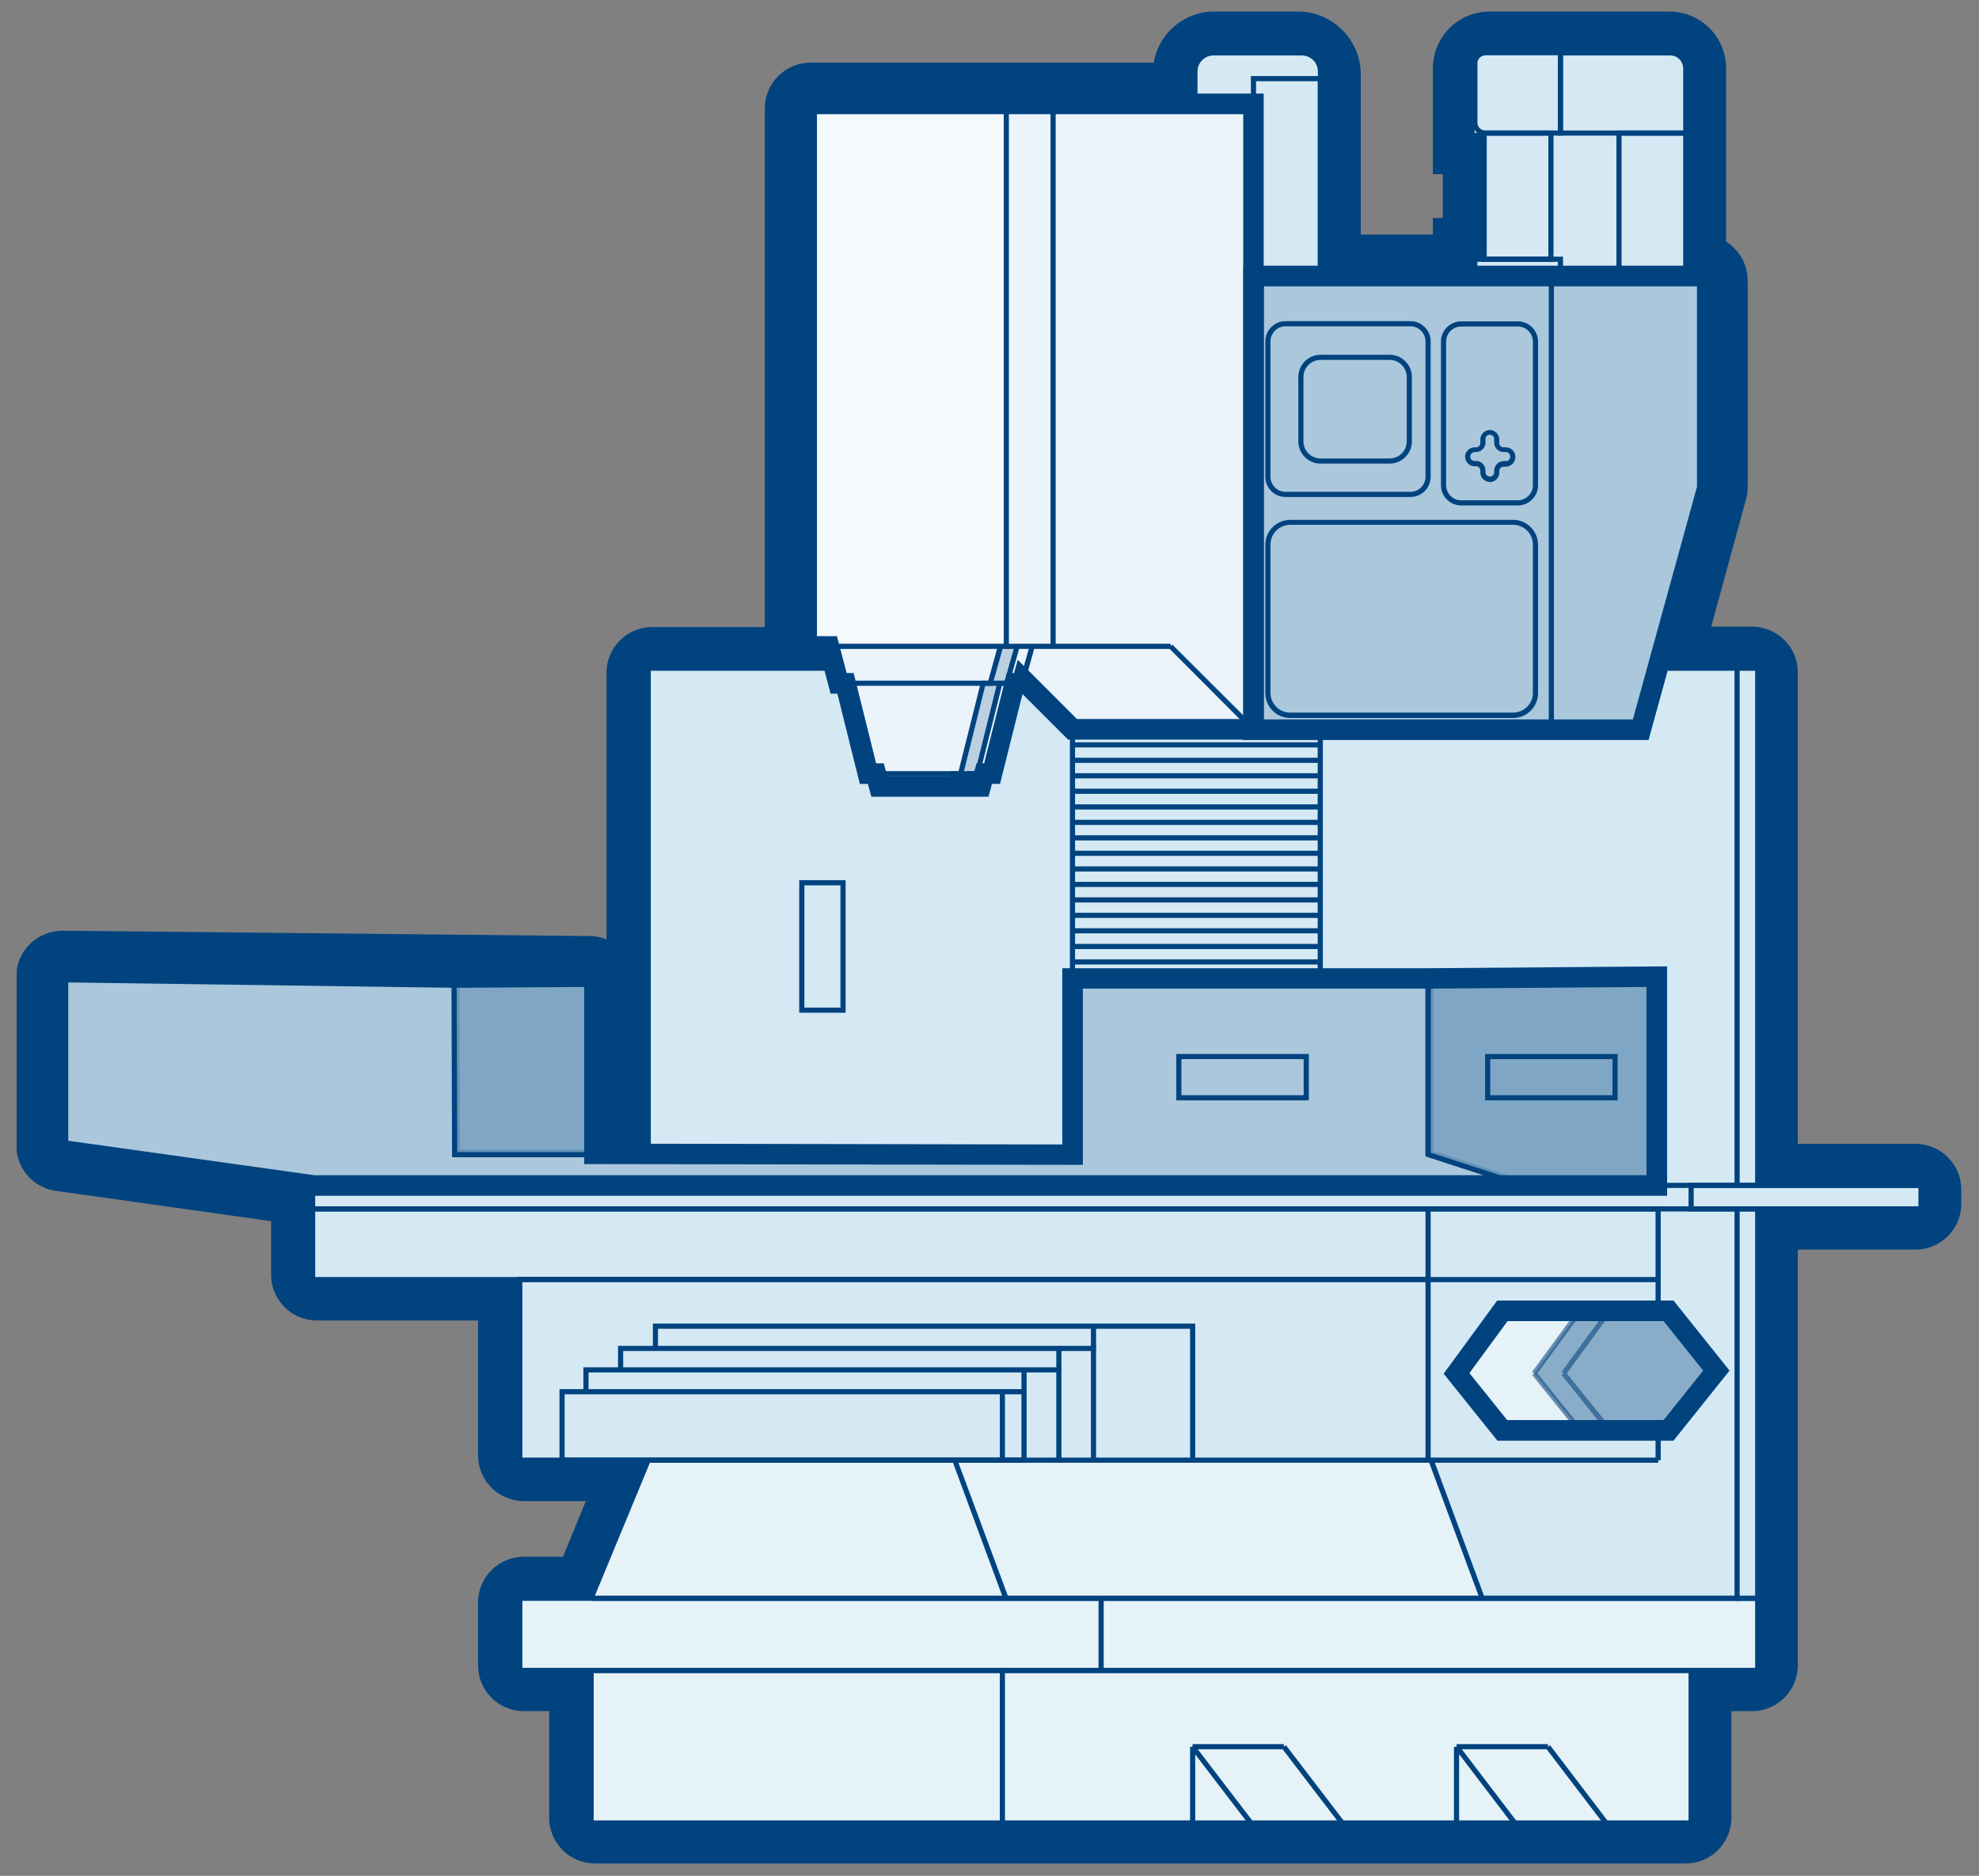 <svg width="96" height="91" viewBox="0 0 96 91" fill="none" xmlns="http://www.w3.org/2000/svg">
<rect x="0" y="0" width="96" height="91" fill="#808080" stroke="none"/>
<g clip-path="url(#clip0_196_2516)">
<path d="M81.02 2.56C81.43 2.56 81.77 2.9 81.77 3.31V13.16C81.77 13.28 81.87 13.38 81.99 13.38H82.59C82.71 13.38 82.81 13.48 82.81 13.6V23.63C82.81 23.63 82.81 23.67 82.81 23.69L80.51 32.12C80.47 32.26 80.58 32.4 80.73 32.4H85.04C85.16 32.4 85.26 32.5 85.26 32.62V57.26C85.26 57.38 85.36 57.48 85.48 57.48H92.97C93.09 57.48 93.19 57.58 93.19 57.7V58.39C93.19 58.51 93.09 58.61 92.97 58.61H85.48C85.36 58.61 85.26 58.71 85.26 58.83V80.77C85.26 80.89 85.16 80.99 85.04 80.99H82.27C82.15 80.99 82.05 81.09 82.05 81.21V88.16C82.05 88.28 81.95 88.38 81.83 88.38H28.9C28.78 88.38 28.68 88.28 28.68 88.16V81.21C28.68 81.09 28.58 80.99 28.46 80.99H25.45C25.33 80.99 25.23 80.89 25.23 80.77V77.72C25.23 77.6 25.33 77.5 25.45 77.5H28.53C28.62 77.5 28.7 77.45 28.74 77.36L31.32 71.11C31.38 70.96 31.27 70.8 31.11 70.8H25.45C25.33 70.8 25.23 70.7 25.23 70.58V62.26C25.23 62.14 25.13 62.04 25.01 62.04H15.39C15.27 62.04 15.17 61.94 15.17 61.82V57.68C15.17 57.57 15.09 57.47 14.98 57.46L3.01 55.78C2.9 55.76 2.82 55.67 2.82 55.56V47.36C2.82 47.24 2.92 47.14 3.04 47.14L28.62 47.4C28.74 47.4 28.84 47.5 28.84 47.62V55.77C28.84 55.89 28.94 55.99 29.06 55.99H31.21C31.33 55.99 31.43 55.89 31.43 55.77V32.62C31.43 32.5 31.53 32.4 31.65 32.4H40.18C40.33 32.4 40.43 32.26 40.4 32.12L40.24 31.51C40.21 31.41 40.12 31.34 40.02 31.34H39.34C39.22 31.34 39.12 31.24 39.12 31.12V5.27C39.12 5.15 39.22 5.05 39.34 5.05H57.72C57.84 5.05 57.94 4.95 57.94 4.83V3.54C57.94 3 58.37 2.57 58.91 2.57H62.97C63.55 2.57 64.02 3.04 64.02 3.62V13.16C64.02 13.28 64.12 13.38 64.24 13.38H71.29C71.41 13.38 71.51 13.28 71.51 13.16V12.57H71.97L72.01 6.45H71.51V3.31C71.51 2.9 71.85 2.56 72.26 2.56H80.99M80.99 0.56H72.26C70.74 0.56 69.51 1.79 69.51 3.31V8.45H69.99V10.57H69.51V11.38H66.01V3.61C66.01 1.93 64.64 0.56 62.96 0.56H58.9C57.43 0.56 56.2 1.63 55.97 3.04H39.32C38.09 3.04 37.1 4.04 37.1 5.26V30.42H31.64C30.41 30.42 29.42 31.42 29.42 32.64V45.57C29.17 45.47 28.9 45.41 28.62 45.41L3.04 45.15C1.79 45.15 0.79 46.15 0.79 47.37V55.57C0.79 56.67 1.61 57.62 2.71 57.77L13.15 59.24V61.84C13.15 63.07 14.15 64.06 15.37 64.06H23.19V70.6C23.19 71.83 24.19 72.82 25.41 72.82H28.42L27.31 75.52H25.41C24.18 75.52 23.19 76.52 23.19 77.74V80.79C23.19 82.02 24.19 83.01 25.41 83.01H26.64V88.18C26.64 89.41 27.64 90.4 28.86 90.4H81.77C83 90.4 83.99 89.4 83.99 88.18V83.01H84.99C86.22 83.01 87.21 82.01 87.21 80.79V60.62H92.92C94.15 60.62 95.14 59.62 95.14 58.4V57.71C95.14 56.48 94.14 55.49 92.92 55.49H87.21V32.62C87.21 31.39 86.21 30.4 84.99 30.4H83.01L84.7 24.21C84.75 24.02 84.78 23.82 84.78 23.62V13.61C84.78 12.82 84.36 12.12 83.73 11.72V3.31C83.73 1.79 82.5 0.56 80.98 0.56H80.99Z" fill="#00437F"/>
<path d="M57.75 5.04H39.34C39.22 5.04 39.13 5.13 39.13 5.25V31.14C39.13 31.26 39.22 31.35 39.34 31.35H40.05C40.15 31.35 40.23 31.41 40.25 31.51L40.42 32.15C40.45 32.28 40.35 32.41 40.22 32.41H31.66C31.54 32.41 31.45 32.5 31.45 32.62V55.8C31.45 55.92 31.36 56.01 31.24 56.01H29.06C28.94 56.01 28.85 55.92 28.85 55.8V47.62C28.85 47.5 28.76 47.41 28.64 47.41L3.03 47.15C2.91 47.15 2.82 47.24 2.82 47.36V55.59C2.82 55.7 2.9 55.78 3 55.8L15 57.48C15.1 57.49 15.18 57.58 15.18 57.69V61.86C15.18 61.98 15.27 62.07 15.39 62.07H25.02C25.14 62.07 25.23 62.16 25.23 62.28V70.62C25.23 70.74 25.32 70.83 25.44 70.83H31.14C31.29 70.83 31.39 70.98 31.34 71.12L28.75 77.4C28.72 77.48 28.64 77.53 28.55 77.53H25.44C25.32 77.53 25.23 77.62 25.23 77.74V80.82C25.23 80.94 25.32 81.03 25.44 81.03H28.48C28.6 81.03 28.69 81.12 28.69 81.24V88.22C28.69 88.34 28.78 88.43 28.9 88.43H81.84C81.96 88.43 82.05 88.34 82.05 88.22V81.24C82.05 81.12 82.14 81.03 82.26 81.03H85.06C85.18 81.03 85.27 80.94 85.27 80.82V58.85C85.27 58.73 85.36 58.64 85.48 58.64H92.99C93.11 58.64 93.2 58.55 93.2 58.43V57.71C93.2 57.59 93.11 57.5 92.99 57.5H85.48C85.36 57.5 85.27 57.41 85.27 57.29V32.62C85.27 32.5 85.18 32.41 85.06 32.41H80.72C80.58 32.41 80.48 32.28 80.52 32.14L82.83 23.69C82.83 23.69 82.83 23.65 82.83 23.63V13.6C82.83 13.48 82.74 13.39 82.62 13.39H81.99C81.87 13.39 81.78 13.3 81.78 13.18V3.3C81.78 2.89 81.45 2.56 81.04 2.56H72.03C71.76 2.56 71.55 2.78 71.55 3.04V6.45H72.05L72.01 12.57H71.55V13.17C71.55 13.29 71.46 13.38 71.34 13.38H64.27C64.15 13.38 64.06 13.29 64.06 13.17V3.6C64.06 3.02 63.59 2.56 63.02 2.56H58.93C58.4 2.56 57.97 2.99 57.97 3.52V4.83C57.97 4.95 57.88 5.04 57.76 5.04H57.75Z" fill="#D4E9F4"/>
<g opacity="0.4">
<path d="M85.26 77.54H71.89V77.52L69.42 70.84H31.44L28.68 77.54H25.22V81.04H28.68V88.44H82.04V81.04H85.26V77.54Z" fill="white"/>
</g>
<g opacity="0.5">
<path d="M48.82 5.04H39.13V31.35H48.82V5.04Z" fill="white"/>
</g>
<g opacity="0.5">
<path d="M60.81 5.04V35.38H52.03C52.03 35.38 50.72 34.07 49.62 32.97L49.57 33.15H49.23L48.13 37.53H47.75L47.58 38.15H42.64L42.47 37.53H42.09L40.99 33.15H40.65L40.18 31.36H39.1V5.04H48.79H60.78H60.81Z" fill="white"/>
</g>
<g opacity="0.2">
<path d="M15.17 57.63L2.68 55.88V47.02L22.15 47.29L22.18 55.89H51.9V47.34H69.4V55.92L74.69 57.63H15.17Z" fill="#00437F"/>
<path d="M2.81 47.15L22.03 47.42L22.06 56.02H52.03V47.47H69.28V56.02L73.9 57.52H15.17L2.81 55.78V47.16M2.56 46.91V56L2.78 56.03L15.14 57.77H73.91H75.5L73.99 57.28L69.54 55.84V47.22H51.79V55.77H22.31L22.28 47.42V47.17H22.03L2.81 46.9H2.56V46.91Z" fill="#00437F"/>
</g>
<g opacity="0.4">
<path d="M28.85 47.38H22.03V55.98H28.85V47.38Z" fill="#00437F"/>
</g>
<g opacity="0.4">
<path d="M80.37 57.51H73.9L69.28 56.01V47.38H80.37V57.51Z" fill="#00437F"/>
</g>
<path d="M47.97 38.65H42.27L42.1 38.03H41.71L40.62 33.65H40.29L39.82 31.86H38.62V4.54H61.3V35.88H51.81L49.6 33.67L48.51 38.03H48.12L47.95 38.65H47.97ZM43.03 37.65H47.2L47.37 37.03H47.74L48.84 32.65H49.19L49.37 32.01L52.24 34.88H60.31V5.54H39.63V30.86H40.6L41.07 32.65H41.41L42.5 37.03H42.87L43.04 37.65H43.03Z" fill="#00437F"/>
<path d="M40.49 32.29H31.44V32.54H40.49V32.29Z" fill="#00437F"/>
<path d="M84.26 32.29H80.43V32.54H84.26V32.29Z" fill="#00437F"/>
<path d="M31.57 32.41H31.32V56.01H31.57V32.41Z" fill="#00437F"/>
<path d="M84.39 77.66H28.68V77.41H84.14V58.64H84.39V77.66Z" fill="#00437F"/>
<path d="M84.39 32.41H84.14V57.5H84.39V32.41Z" fill="#00437F"/>
<path d="M85.39 77.66H84.26V77.41H85.14V58.64H85.39V77.66Z" fill="#00437F"/>
<path d="M85.39 57.51H85.14V32.54H84.26V32.29H85.39V57.51Z" fill="#00437F"/>
<path d="M48.94 31.48H39V4.92H48.94V31.48ZM39.25 31.23H48.69V5.17H39.25V31.23Z" fill="#00437F"/>
<path d="M51.21 5.04H50.96V31.37H51.21V5.04Z" fill="#00437F"/>
<path d="M60.93 5.04H60.68V35.38H60.93V5.04Z" fill="#00437F"/>
<path d="M60.72 35.47L56.7 31.44L56.87 31.27L60.9 35.29L60.72 35.47Z" fill="#00437F"/>
<path d="M51.94 35.47L49.53 33.06L49.71 32.88L52.12 35.29L51.94 35.47Z" fill="#00437F"/>
<path d="M56.79 31.23H48.82V31.48H56.79V31.23Z" fill="#00437F"/>
<path d="M60.81 35.25H52.03V35.5H60.81V35.25Z" fill="#00437F"/>
<path d="M47.69 38.27H42.56L42.39 37.66H42.01L40.92 33.27H40.58L40.09 31.39L40.33 31.32L40.77 33.02H41.11L42.21 37.41H42.59L42.75 38.02H47.5L47.66 37.41H48.04L49.13 33.02H49.47L49.95 31.32L50.19 31.39L49.67 33.27H49.33L48.23 37.66H47.85L47.69 38.27Z" fill="#00437F"/>
<path d="M60.81 4.92H48.82V5.17H60.81V4.92Z" fill="#00437F"/>
<path d="M79.68 35.52H60.68V13.26H82.94V23.7L79.68 35.52ZM60.93 35.27H79.49L82.69 23.65V13.51H60.93V35.27Z" fill="#00437F"/>
<path d="M75.38 13.39H75.13V35.4H75.38V13.39Z" fill="#00437F"/>
<path d="M73.63 24.52H70.88C70.34 24.52 69.9 24.08 69.9 23.54V16.57C69.9 16.03 70.34 15.59 70.88 15.59H73.63C74.17 15.59 74.61 16.03 74.61 16.57V23.54C74.61 24.08 74.17 24.52 73.63 24.52ZM70.88 15.84C70.48 15.84 70.15 16.17 70.15 16.57V23.54C70.15 23.94 70.48 24.27 70.88 24.27H73.63C74.03 24.27 74.36 23.94 74.36 23.54V16.57C74.36 16.17 74.03 15.84 73.63 15.84H70.88Z" fill="#00437F"/>
<path d="M67.41 22.49H64.06C63.46 22.49 62.98 22 62.98 21.41V18.29C62.98 17.69 63.47 17.21 64.06 17.21H67.41C68.01 17.21 68.49 17.7 68.49 18.29V21.41C68.49 22.01 68 22.49 67.41 22.49ZM64.06 17.46C63.6 17.46 63.23 17.83 63.23 18.29V21.41C63.23 21.87 63.6 22.24 64.06 22.24H67.41C67.87 22.24 68.24 21.87 68.24 21.41V18.29C68.24 17.83 67.87 17.46 67.41 17.46H64.06Z" fill="#00437F"/>
<path d="M68.42 24.11H62.36C61.82 24.11 61.38 23.67 61.38 23.13V16.56C61.38 16.02 61.82 15.58 62.36 15.58H68.42C68.96 15.58 69.4 16.02 69.4 16.56V23.13C69.4 23.67 68.96 24.11 68.42 24.11ZM62.36 15.83C61.96 15.83 61.63 16.16 61.63 16.56V23.13C61.63 23.53 61.96 23.86 62.36 23.86H68.42C68.82 23.86 69.15 23.53 69.15 23.13V16.56C69.15 16.16 68.82 15.83 68.42 15.83H62.36Z" fill="#00437F"/>
<path d="M73.4 34.83H62.59C61.92 34.83 61.38 34.29 61.38 33.62V26.43C61.38 25.76 61.92 25.22 62.59 25.22H73.4C74.07 25.22 74.61 25.76 74.61 26.43V33.62C74.61 34.29 74.07 34.83 73.4 34.83ZM62.59 25.46C62.06 25.46 61.63 25.89 61.63 26.42V33.61C61.63 34.14 62.06 34.57 62.59 34.57H73.4C73.93 34.57 74.36 34.14 74.36 33.61V26.42C74.36 25.89 73.93 25.46 73.4 25.46H62.59Z" fill="#00437F"/>
<path d="M72.27 23.38C72.02 23.38 71.81 23.17 71.81 22.92V22.83C71.81 22.71 71.72 22.62 71.6 22.62H71.53C71.28 22.62 71.07 22.41 71.07 22.16C71.07 21.91 71.28 21.7 71.53 21.7H71.6C71.72 21.7 71.81 21.61 71.81 21.49V21.32C71.81 21.07 72.02 20.86 72.27 20.86C72.52 20.86 72.73 21.07 72.73 21.32V21.49C72.73 21.61 72.82 21.7 72.94 21.7H73.05C73.3 21.7 73.51 21.91 73.51 22.16C73.51 22.43 73.3 22.64 73.05 22.64H72.94C72.82 22.64 72.73 22.73 72.73 22.85V22.93C72.73 23.18 72.52 23.39 72.27 23.39V23.38ZM71.53 21.94C71.41 21.94 71.32 22.03 71.32 22.15C71.32 22.27 71.41 22.36 71.53 22.36H71.6C71.85 22.36 72.06 22.57 72.06 22.82V22.91C72.06 23.03 72.15 23.12 72.27 23.12C72.39 23.12 72.48 23.03 72.48 22.91V22.83C72.48 22.58 72.69 22.37 72.94 22.37H73.05C73.17 22.37 73.26 22.28 73.26 22.16C73.26 22.02 73.17 21.93 73.05 21.93H72.94C72.69 21.93 72.48 21.72 72.48 21.47V21.3C72.48 21.18 72.39 21.09 72.27 21.09C72.15 21.09 72.06 21.18 72.06 21.3V21.47C72.06 21.72 71.85 21.93 71.6 21.93H71.53V21.94Z" fill="#00437F"/>
<path d="M75.82 13.51H71.42V12.45H75.82V13.51ZM71.67 13.26H75.57V12.7H71.67V13.26Z" fill="#00437F"/>
<path d="M75.82 6.58H72.04C71.7 6.58 71.42 6.3 71.42 5.96V3.06C71.42 2.72 71.7 2.44 72.04 2.44H75.82V6.58ZM72.04 2.69C71.84 2.69 71.67 2.86 71.67 3.06V5.96C71.67 6.16 71.84 6.33 72.04 6.33H75.57V2.68H72.04V2.69Z" fill="#00437F"/>
<path d="M81.9 6.58H75.57V2.43H81.02C81.51 2.43 81.9 2.83 81.9 3.31V6.57V6.58ZM75.82 6.33H81.65V3.32C81.65 2.97 81.37 2.69 81.02 2.69H75.82V6.33Z" fill="#00437F"/>
<path d="M75.36 12.7H71.87V6.33H75.36V12.7ZM72.12 12.45H75.11V6.58H72.12V12.45Z" fill="#00437F"/>
<path d="M15.15 57.63L2.68 55.88V47.02H2.81L22.15 47.29L22.18 55.89H51.9V47.34H69.4V56.01H69.15V47.59H52.15V56.14H21.93L21.9 47.54L2.93 47.28V55.66L15.19 57.38L15.15 57.63Z" fill="#00437F"/>
<path d="M81.9 13.51H78.41V6.33H81.9V13.51ZM78.66 13.26H81.65V6.58H78.66V13.26Z" fill="#00437F"/>
<path d="M64.17 13.51H60.68V3.69H64.17V13.51ZM60.93 13.26H63.92V3.94H60.93V13.26Z" fill="#00437F"/>
<path d="M64.17 47.54H51.9V35.27H64.17V47.54ZM52.15 47.29H63.92V35.52H52.15V47.29Z" fill="#00437F"/>
<path d="M60.81 5.17H57.84V3.47C57.84 2.9 58.3 2.44 58.87 2.44H63.15C63.72 2.44 64.18 2.9 64.18 3.47V3.82H63.93V3.47C63.93 3.04 63.58 2.69 63.15 2.69H58.87C58.44 2.69 58.09 3.04 58.09 3.47V4.92H60.81V5.17Z" fill="#00437F"/>
<path d="M64.05 47.29H52.03V47.54H64.05V47.29Z" fill="#00437F"/>
<path d="M64.05 46.54H52.03V46.79H64.05V46.54Z" fill="#00437F"/>
<path d="M64.05 45.79H52.03V46.04H64.05V45.79Z" fill="#00437F"/>
<path d="M64.05 45.03H52.03V45.28H64.05V45.03Z" fill="#00437F"/>
<path d="M64.05 44.28H52.03V44.53H64.05V44.28Z" fill="#00437F"/>
<path d="M64.05 43.53H52.03V43.78H64.05V43.53Z" fill="#00437F"/>
<path d="M64.05 42.78H52.03V43.03H64.05V42.78Z" fill="#00437F"/>
<path d="M64.05 42.03H52.03V42.28H64.05V42.03Z" fill="#00437F"/>
<path d="M64.05 41.27H52.03V41.52H64.05V41.27Z" fill="#00437F"/>
<path d="M64.05 40.52H52.03V40.77H64.05V40.52Z" fill="#00437F"/>
<path d="M64.05 39.77H52.03V40.02H64.05V39.77Z" fill="#00437F"/>
<path d="M64.05 39.02H52.03V39.27H64.05V39.02Z" fill="#00437F"/>
<path d="M64.05 38.26H52.03V38.51H64.05V38.26Z" fill="#00437F"/>
<path d="M64.05 37.51H52.03V37.76H64.05V37.51Z" fill="#00437F"/>
<path d="M64.05 36.76H52.03V37.01H64.05V36.76Z" fill="#00437F"/>
<path d="M64.05 36.01H52.03V36.26H64.05V36.01Z" fill="#00437F"/>
<path d="M49.23 33.02H41.02V33.27H49.23V33.02Z" fill="#00437F"/>
<path d="M47.76 37.41H42.49V37.66H47.76V37.41Z" fill="#00437F"/>
<path d="M46.96 38.27H45.89L46.13 37.41H46.5L47.6 33.02H47.94L48.41 31.32L48.66 31.39L48.13 33.27H47.79L46.7 37.66H46.32L46.22 38.02H46.76L46.93 37.41H47.31L48.4 33.02H48.74L49.22 31.32L49.46 31.39L48.93 33.27H48.6L47.5 37.66H47.12L46.96 38.27Z" fill="#00437F"/>
<path d="M80.56 57.63H73.86L69.15 56.1V47.33H80.56V57.62V57.63ZM73.92 57.38H80.31V47.59H69.4V55.92L73.92 57.38Z" fill="#00437F"/>
<path d="M93.32 58.77H81.91V57.38H93.32V58.77ZM82.16 58.52H93.07V57.63H82.16V58.52Z" fill="#00437F"/>
<path d="M93.32 58.77H15.04V57.38H93.32V58.77ZM15.3 58.52H93.07V57.63H15.29V58.52H15.3Z" fill="#00437F"/>
<path d="M28.97 56.01H28.72V47.54H22.03V47.29H28.97V56.01Z" fill="#00437F"/>
<path d="M80.56 62.2H15.04V58.52H80.56V62.2ZM15.3 61.95H80.31V58.77H15.29V61.95H15.3Z" fill="#00437F"/>
<path d="M69.4 58.64H69.15V62.07H69.4V58.64Z" fill="#00437F"/>
<path d="M69.4 70.96H25.09V61.94H69.4V70.96ZM25.34 70.71H69.15V62.19H25.34V70.71Z" fill="#00437F"/>
<path d="M81 69.52H72.82L70.5 66.63L70.56 66.55L72.82 63.46H81L83.42 66.49L81 69.52ZM72.94 69.27H80.88L83.1 66.49L80.88 63.71H72.94L70.81 66.62L72.93 69.26L72.94 69.27Z" fill="#00437F"/>
<path d="M72.78 69.47L70.56 66.7L70.75 66.55L72.98 69.31L72.78 69.47Z" fill="#00437F"/>
<path d="M70.76 66.7L70.56 66.55L72.78 63.52L72.98 63.66L70.76 66.7Z" fill="#00437F"/>
<path d="M76.55 69.47L74.32 66.7L74.52 66.55L76.74 69.31L76.55 69.47Z" fill="#00437F"/>
<path d="M74.52 66.7L74.32 66.55L76.54 63.52L76.75 63.66L74.52 66.7Z" fill="#00437F"/>
<path d="M77.97 69.47L75.75 66.7L75.94 66.55L78.17 69.31L77.97 69.47Z" fill="#00437F"/>
<path d="M75.95 66.7L75.75 66.55L77.97 63.52L78.17 63.66L75.95 66.7Z" fill="#00437F"/>
<path d="M80.56 62.07H80.31V63.59H80.56V62.07Z" fill="#00437F"/>
<path d="M80.44 70.71H69.28V70.96H80.44V70.71Z" fill="#00437F"/>
<path d="M80.56 69.39H80.31V70.84H80.56V69.39Z" fill="#00437F"/>
<path d="M49.8 70.96H27.14V67.39H49.8V70.96ZM27.39 70.71H49.55V67.64H27.39V70.71Z" fill="#00437F"/>
<path d="M48.75 67.52H48.5V70.84H48.75V67.52Z" fill="#00437F"/>
<path d="M49.8 66.45H49.55V67.51H49.8V66.45Z" fill="#00437F"/>
<path d="M51.49 70.84H51.24V66.58H28.55V67.52H28.3V66.33H51.49V70.84Z" fill="#00437F"/>
<path d="M51.49 65.41H51.24V66.47H51.49V65.41Z" fill="#00437F"/>
<path d="M53.17 70.84H52.92V65.54H30.23V66.48H29.98V65.29H53.17V70.84Z" fill="#00437F"/>
<path d="M53.17 64.34H52.92V65.4H53.17V64.34Z" fill="#00437F"/>
<path d="M57.98 70.84H57.73V64.46H31.92V65.4H31.67V64.21H57.98V70.84Z" fill="#00437F"/>
<path d="M31.323 70.793L28.56 77.474L28.791 77.57L31.555 70.889L31.323 70.793Z" fill="#00437F"/>
<path d="M48.67 77.56L46.2 70.88L46.43 70.79L48.91 77.47L48.67 77.56Z" fill="#00437F"/>
<path d="M71.78 77.56L69.3 70.88L69.54 70.79L72.01 77.47L71.78 77.56Z" fill="#00437F"/>
<path d="M85.39 81.16H25.09V77.41H85.38V81.16H85.39ZM25.35 80.91H85.14V77.66H25.34V80.91H25.35Z" fill="#00437F"/>
<path d="M82.16 88.56H28.55V80.91H82.16V88.56ZM28.8 88.31H81.91V81.16H28.8V88.31Z" fill="#00437F"/>
<path d="M48.75 81.04H48.5V88.44H48.75V81.04Z" fill="#00437F"/>
<path d="M60.58 88.51L57.75 84.81L57.95 84.66L60.78 88.36L60.58 88.51Z" fill="#00437F"/>
<path d="M65.01 88.51L62.18 84.81L62.38 84.66L65.21 88.36L65.01 88.51Z" fill="#00437F"/>
<path d="M62.28 84.61H57.85V84.86H62.28V84.61Z" fill="#00437F"/>
<path d="M57.98 84.74H57.73V88.44H57.98V84.74Z" fill="#00437F"/>
<path d="M73.38 88.51L70.56 84.81L70.76 84.66L73.58 88.36L73.38 88.51Z" fill="#00437F"/>
<path d="M77.81 88.51L74.99 84.81L75.19 84.66L78.01 88.36L77.81 88.51Z" fill="#00437F"/>
<path d="M75.09 84.61H70.66V84.86H75.09V84.61Z" fill="#00437F"/>
<path d="M70.78 84.74H70.53V88.44H70.78V84.74Z" fill="#00437F"/>
<path d="M63.49 53.38H57.06V51.13H63.49V53.38ZM57.31 53.13H63.24V51.38H57.31V53.13Z" fill="#00437F"/>
<path d="M41.02 49.13H38.77V42.7H41.02V49.13ZM39.02 48.88H40.77V42.95H39.02V48.88Z" fill="#00437F"/>
<path d="M78.47 53.38H72.04V51.13H78.47V53.38ZM72.29 53.13H78.22V51.38H72.29V53.13Z" fill="#00437F"/>
<g opacity="0.2">
<path d="M48.53 31.36L48.04 33.15H47.7L46.6 37.53H46.22L46.06 38.15H46.86L47.03 37.53H47.4L48.5 33.15H48.84L49.34 31.36" fill="#00437F"/>
</g>
<g opacity="0.2">
<path d="M60.81 13.39H82.82V23.67L79.59 35.4H60.81V13.39Z" fill="#00437F"/>
</g>
<g opacity="0.4">
<path d="M72.88 63.59L70.66 66.63L72.88 69.39H80.94L83.26 66.49L80.94 63.59H72.88Z" fill="white"/>
</g>
<g opacity="0.4">
<path d="M76.64 63.59L74.42 66.63L76.64 69.39H80.94L83.26 66.49L80.94 63.59H76.64Z" fill="#00437F"/>
</g>
<path d="M79.97 35.9H60.31V12.89H83.32L83.3 23.81L79.97 35.9ZM61.31 34.9H79.21L82.32 23.61V13.89H61.31V34.9Z" fill="#00437F"/>
<path d="M81.18 69.89H72.64L70.03 66.64L72.63 63.09H81.18L83.9 66.49L81.18 69.89ZM73.12 68.89H80.7L82.62 66.49L80.7 64.09H73.13L71.28 66.61L73.11 68.89H73.12Z" fill="#00437F"/>
<path d="M80.87 58.01H15.17L2.31 56.21V46.64L21.6 46.91L22.02 46.88H29.34V55.48L51.53 55.52V46.97H69.28L80.87 46.88V58.01ZM3.31 55.34L15.24 57.01H79.87V47.88L69.28 47.96H52.53V56.51L28.34 56.47V47.88L22.02 47.92L3.31 47.66V55.34Z" fill="#00437F"/>
<path d="M53.54 77.54H53.29V81.04H53.54V77.54Z" fill="#00437F"/>
</g>
<defs>
<clipPath id="clip0_196_2516">
<rect width="94.38" height="89.88" fill="white" transform="translate(0.81 0.56)"/>
</clipPath>
</defs>
</svg>
